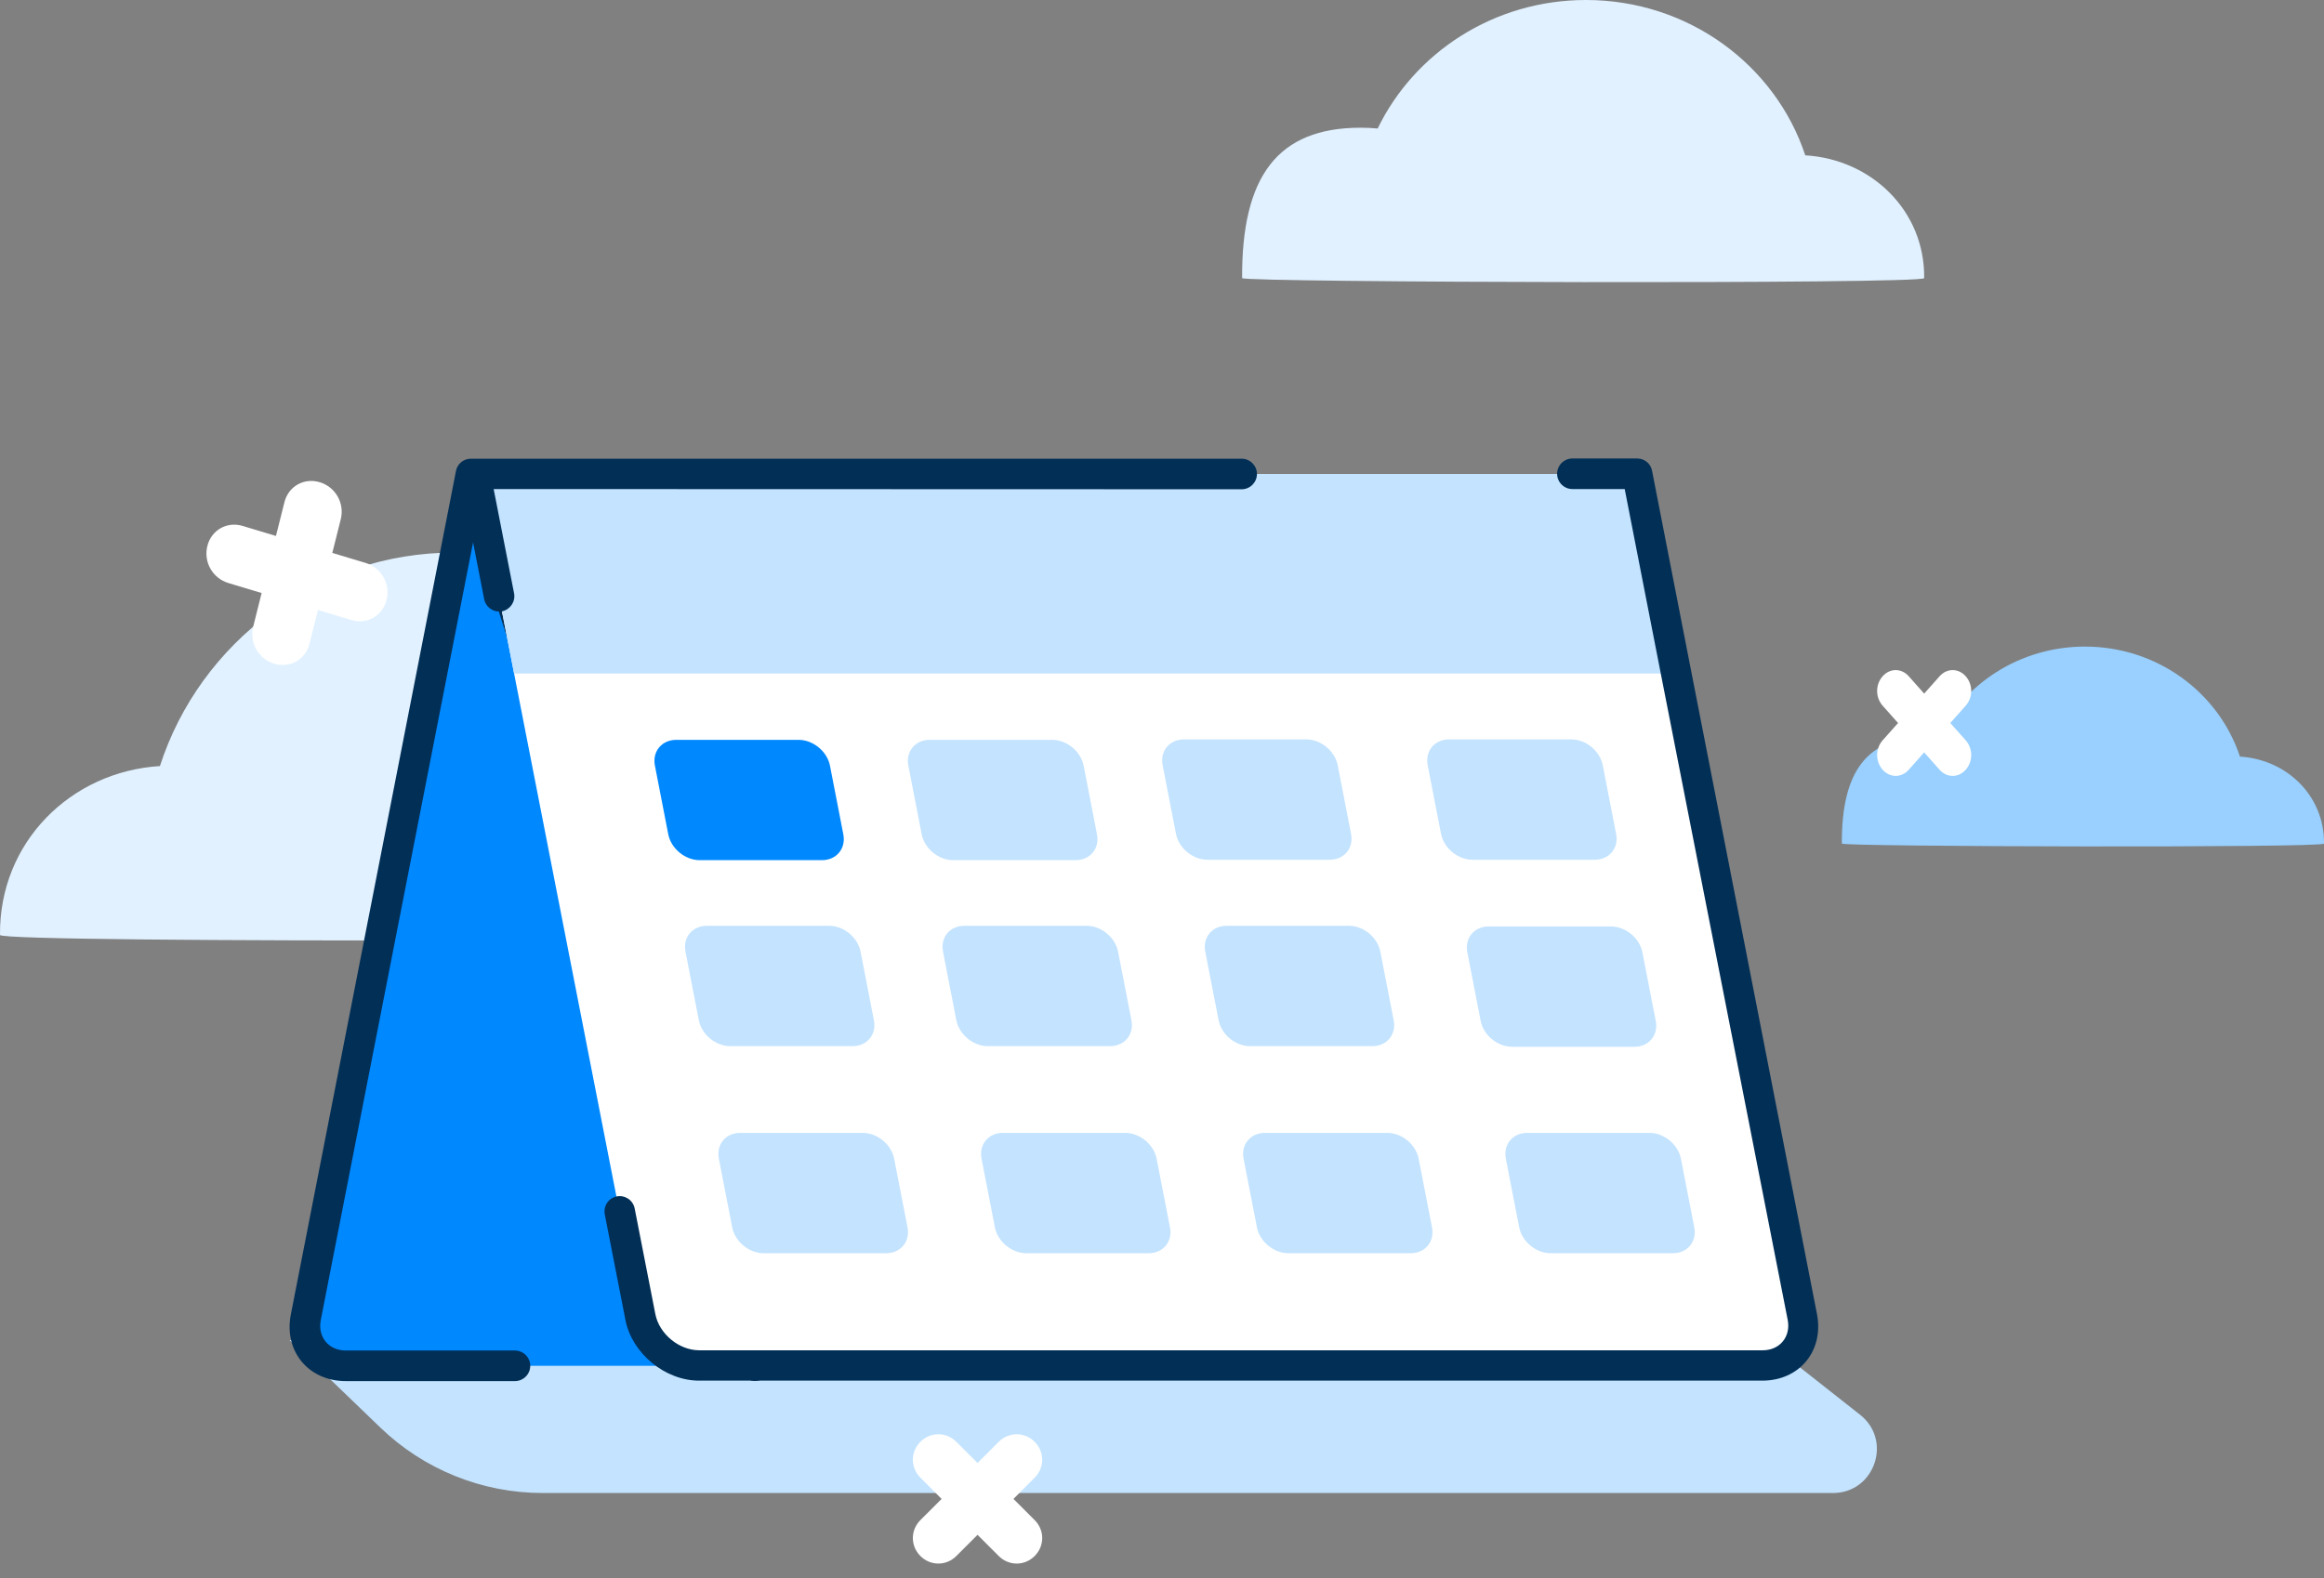 <svg width="159" height="108" viewBox="0 0 159 108" fill="none" xmlns="http://www.w3.org/2000/svg">
<rect x="0" y="0" width="159" height="108" fill="#808080" stroke="none"/>
<path d="M19.814 91.718H120.784L127.261 96.821C129.497 98.583 128.251 102.177 125.404 102.177H37.126C32.987 102.177 29.009 100.573 26.028 97.703L19.814 91.718Z" fill="#C3E3FF"/>
<path fill-rule="evenodd" clip-rule="evenodd" d="M50.275 49.915C46.891 42.77 39.574 37.814 31.113 37.814C21.676 37.814 13.676 43.958 10.941 52.427C4.838 52.8 -0.068 57.654 0.001 63.985C0.001 64.579 62.754 64.392 62.754 63.985C62.788 54.413 59.472 49.83 51.848 49.83C51.318 49.83 50.788 49.864 50.275 49.915Z" fill="#E1F1FF"/>
<path d="M25.542 42.276C25.107 42.523 24.571 42.593 24.031 42.43L21.756 41.745L21.177 44.05C20.903 45.143 19.839 45.747 18.759 45.422C17.68 45.097 17.047 43.983 17.322 42.889L17.9 40.585L15.625 39.9C14.545 39.575 13.912 38.46 14.187 37.367C14.461 36.273 15.525 35.669 16.605 35.994L18.88 36.679L19.458 34.374C19.733 33.281 20.797 32.677 21.877 33.002C22.956 33.327 23.589 34.442 23.314 35.535L22.736 37.84L25.011 38.524C26.091 38.849 26.723 39.964 26.449 41.058C26.312 41.605 25.977 42.029 25.542 42.276Z" fill="white"/>
<path d="M32.212 32.438L20.928 90.155C20.575 91.982 21.797 93.47 23.654 93.47H51.658L32.212 32.438Z" fill="#0088FF"/>
<path fill-rule="evenodd" clip-rule="evenodd" d="M32.463 36.623L21.945 90.348C21.724 91.497 22.49 92.425 23.654 92.425H35.232C35.807 92.425 36.278 92.896 36.278 93.471C36.278 94.045 35.807 94.517 35.232 94.517H23.654C21.105 94.517 19.411 92.469 19.897 89.965L31.196 32.233C31.284 31.761 31.682 31.422 32.153 31.393C32.625 31.363 33.067 31.658 33.199 32.115L52.645 93.147C52.822 93.692 52.512 94.281 51.967 94.458C51.422 94.635 50.833 94.325 50.656 93.78L32.463 36.623Z" fill="#022F56"/>
<path d="M32.507 32.438L35.173 46.094L43.791 90.155C44.144 91.982 45.956 93.47 47.812 93.47H120.571C122.427 93.47 123.65 91.982 123.296 90.155L114.693 46.094L112.012 32.438H32.507Z" fill="white"/>
<path d="M32.507 32.438L35.173 46.094H114.693L112.012 32.438H32.507Z" fill="#C3E3FF"/>
<path d="M81.003 50.602C80.016 50.602 79.353 51.398 79.544 52.37L80.458 57.07C80.649 58.042 81.607 58.837 82.609 58.837H90.976C91.963 58.837 92.626 58.042 92.434 57.07L91.521 52.37C91.329 51.398 90.372 50.602 89.37 50.602H81.003Z" fill="#C3E3FF"/>
<path d="M63.605 50.632C62.618 50.632 61.955 51.427 62.147 52.399L63.06 57.099C63.251 58.071 64.209 58.866 65.211 58.866H73.593C74.58 58.866 75.243 58.071 75.051 57.099L74.138 52.399C73.946 51.427 72.989 50.632 71.987 50.632H63.605Z" fill="#C3E3FF"/>
<path d="M46.266 50.632C45.279 50.632 44.616 51.427 44.807 52.399L45.721 57.099C45.912 58.071 46.87 58.866 47.871 58.866H56.239C57.226 58.866 57.889 58.071 57.697 57.099L56.784 52.399C56.592 51.427 55.635 50.632 54.633 50.632H46.266Z" fill="#0088FF"/>
<path d="M48.358 63.359C47.371 63.359 46.708 64.154 46.899 65.127L47.812 69.826C48.004 70.798 48.962 71.594 49.963 71.594H58.331C59.318 71.594 59.981 70.798 59.789 69.826L58.876 65.127C58.684 64.154 57.727 63.359 56.725 63.359H48.358Z" fill="#C3E3FF"/>
<path d="M83.919 63.359C82.932 63.359 82.269 64.154 82.461 65.127L83.374 69.826C83.566 70.798 84.523 71.594 85.525 71.594H93.892C94.879 71.594 95.542 70.798 95.351 69.826L94.437 65.127C94.246 64.154 93.288 63.359 92.287 63.359H83.919Z" fill="#C3E3FF"/>
<path d="M99.137 50.602C98.15 50.602 97.487 51.398 97.678 52.37L98.592 57.07C98.783 58.042 99.741 58.837 100.742 58.837H109.11C110.097 58.837 110.76 58.042 110.568 57.07L109.655 52.37C109.463 51.398 108.506 50.602 107.504 50.602H99.137Z" fill="#C3E3FF"/>
<path d="M65.976 63.359C64.989 63.359 64.326 64.154 64.518 65.127L65.431 69.826C65.623 70.798 66.58 71.594 67.582 71.594H75.949C76.936 71.594 77.599 70.798 77.408 69.826L76.494 65.127C76.303 64.154 75.345 63.359 74.344 63.359H65.976Z" fill="#C3E3FF"/>
<path d="M86.541 77.531C85.554 77.531 84.891 78.326 85.083 79.299L85.996 83.998C86.188 84.97 87.145 85.766 88.147 85.766H96.514C97.501 85.766 98.164 84.97 97.973 83.998L97.059 79.299C96.868 78.326 95.91 77.531 94.909 77.531H86.541Z" fill="#C3E3FF"/>
<path d="M104.484 77.531C103.497 77.531 102.834 78.326 103.026 79.299L103.939 83.998C104.131 84.97 105.088 85.766 106.09 85.766H114.457C115.444 85.766 116.107 84.97 115.916 83.998L115.002 79.299C114.811 78.326 113.853 77.531 112.851 77.531H104.484Z" fill="#C3E3FF"/>
<path d="M68.614 77.531C67.626 77.531 66.963 78.326 67.155 79.299L68.068 83.998C68.26 84.97 69.217 85.766 70.219 85.766H78.587C79.574 85.766 80.237 84.97 80.045 83.998L79.132 79.299C78.94 78.326 77.983 77.531 76.981 77.531H68.614Z" fill="#C3E3FF"/>
<path d="M50.642 77.531C49.654 77.531 48.992 78.326 49.183 79.299L50.096 83.998C50.288 84.97 51.245 85.766 52.247 85.766H60.629C61.616 85.766 62.279 84.97 62.088 83.998L61.175 79.299C60.983 78.326 60.025 77.531 59.024 77.531H50.642Z" fill="#C3E3FF"/>
<path d="M101.848 63.404C100.861 63.404 100.198 64.199 100.39 65.171L101.303 69.871C101.495 70.843 102.452 71.638 103.454 71.638H111.821C112.808 71.638 113.471 70.843 113.28 69.871L112.366 65.171C112.175 64.199 111.217 63.404 110.215 63.404H101.848Z" fill="#C3E3FF"/>
<path fill-rule="evenodd" clip-rule="evenodd" d="M111.157 33.469H107.577C107.003 33.469 106.532 32.998 106.532 32.423C106.532 31.849 107.003 31.377 107.577 31.377H112.012C112.512 31.377 112.94 31.731 113.028 32.217L115.694 45.873L124.312 89.934C124.798 92.439 123.119 94.486 120.571 94.486H47.827C45.499 94.486 43.231 92.615 42.789 90.332L41.375 83.099C41.272 82.539 41.625 81.994 42.2 81.876C42.76 81.773 43.305 82.127 43.422 82.701L44.837 89.934C45.102 91.29 46.457 92.409 47.842 92.409H120.6C121.764 92.409 122.53 91.481 122.309 90.332L113.662 46.285L111.157 33.469Z" fill="#022F56"/>
<path fill-rule="evenodd" clip-rule="evenodd" d="M33.774 33.469L35.173 40.614C35.276 41.174 34.908 41.719 34.348 41.837C33.788 41.94 33.243 41.572 33.126 41.012L31.49 32.63C31.431 32.32 31.505 32.011 31.711 31.775C31.903 31.525 32.197 31.392 32.507 31.392H84.951C85.525 31.392 85.996 31.864 85.996 32.438C85.996 33.013 85.525 33.484 84.951 33.484L33.774 33.469Z" fill="#022F56"/>
<path fill-rule="evenodd" clip-rule="evenodd" d="M94.256 8.794C96.772 3.603 102.208 0 108.506 0C115.521 0 121.471 4.459 123.51 10.631C128.046 10.899 131.7 14.431 131.645 19.033C131.645 19.461 84.982 19.336 84.982 19.033C84.946 12.076 87.406 8.74 93.081 8.74C93.485 8.74 93.871 8.758 94.256 8.794Z" fill="#E1F1FF"/>
<path fill-rule="evenodd" clip-rule="evenodd" d="M132.57 50.479C134.348 46.802 138.19 44.25 142.643 44.25C147.602 44.25 151.808 47.409 153.249 51.781C156.455 51.97 159.039 54.472 159 57.732C159 58.035 126.014 57.946 126.014 57.732C125.988 52.804 127.727 50.441 131.739 50.441C132.024 50.441 132.297 50.454 132.57 50.479Z" fill="#99D0FF"/>
<path d="M133.594 53.1C133.272 53.1 132.951 52.959 132.7 52.678L131.645 51.491L130.591 52.678C130.09 53.241 129.303 53.241 128.803 52.678C128.302 52.114 128.302 51.23 128.803 50.666L129.858 49.48L128.803 48.293C128.302 47.73 128.302 46.845 128.803 46.282C129.303 45.718 130.09 45.718 130.591 46.282L131.645 47.468L132.7 46.282C133.201 45.718 133.988 45.718 134.488 46.282C134.989 46.845 134.989 47.73 134.488 48.293L133.433 49.48L134.488 50.666C134.989 51.23 134.989 52.114 134.488 52.678C134.238 52.959 133.916 53.1 133.594 53.1Z" fill="white"/>
<path d="M69.559 107.005C69.117 107.005 68.674 106.832 68.33 106.488L66.88 105.038L65.429 106.488C64.741 107.177 63.659 107.177 62.971 106.488C62.282 105.8 62.282 104.718 62.971 104.03L64.421 102.58L62.971 101.129C62.282 100.441 62.282 99.359 62.971 98.671C63.659 97.983 64.741 97.983 65.429 98.671L66.88 100.121L68.33 98.671C69.018 97.983 70.1 97.983 70.788 98.671C71.477 99.359 71.477 100.441 70.788 101.129L69.338 102.58L70.788 104.03C71.477 104.718 71.477 105.8 70.788 106.488C70.444 106.832 70.002 107.005 69.559 107.005Z" fill="white"/>
</svg>
